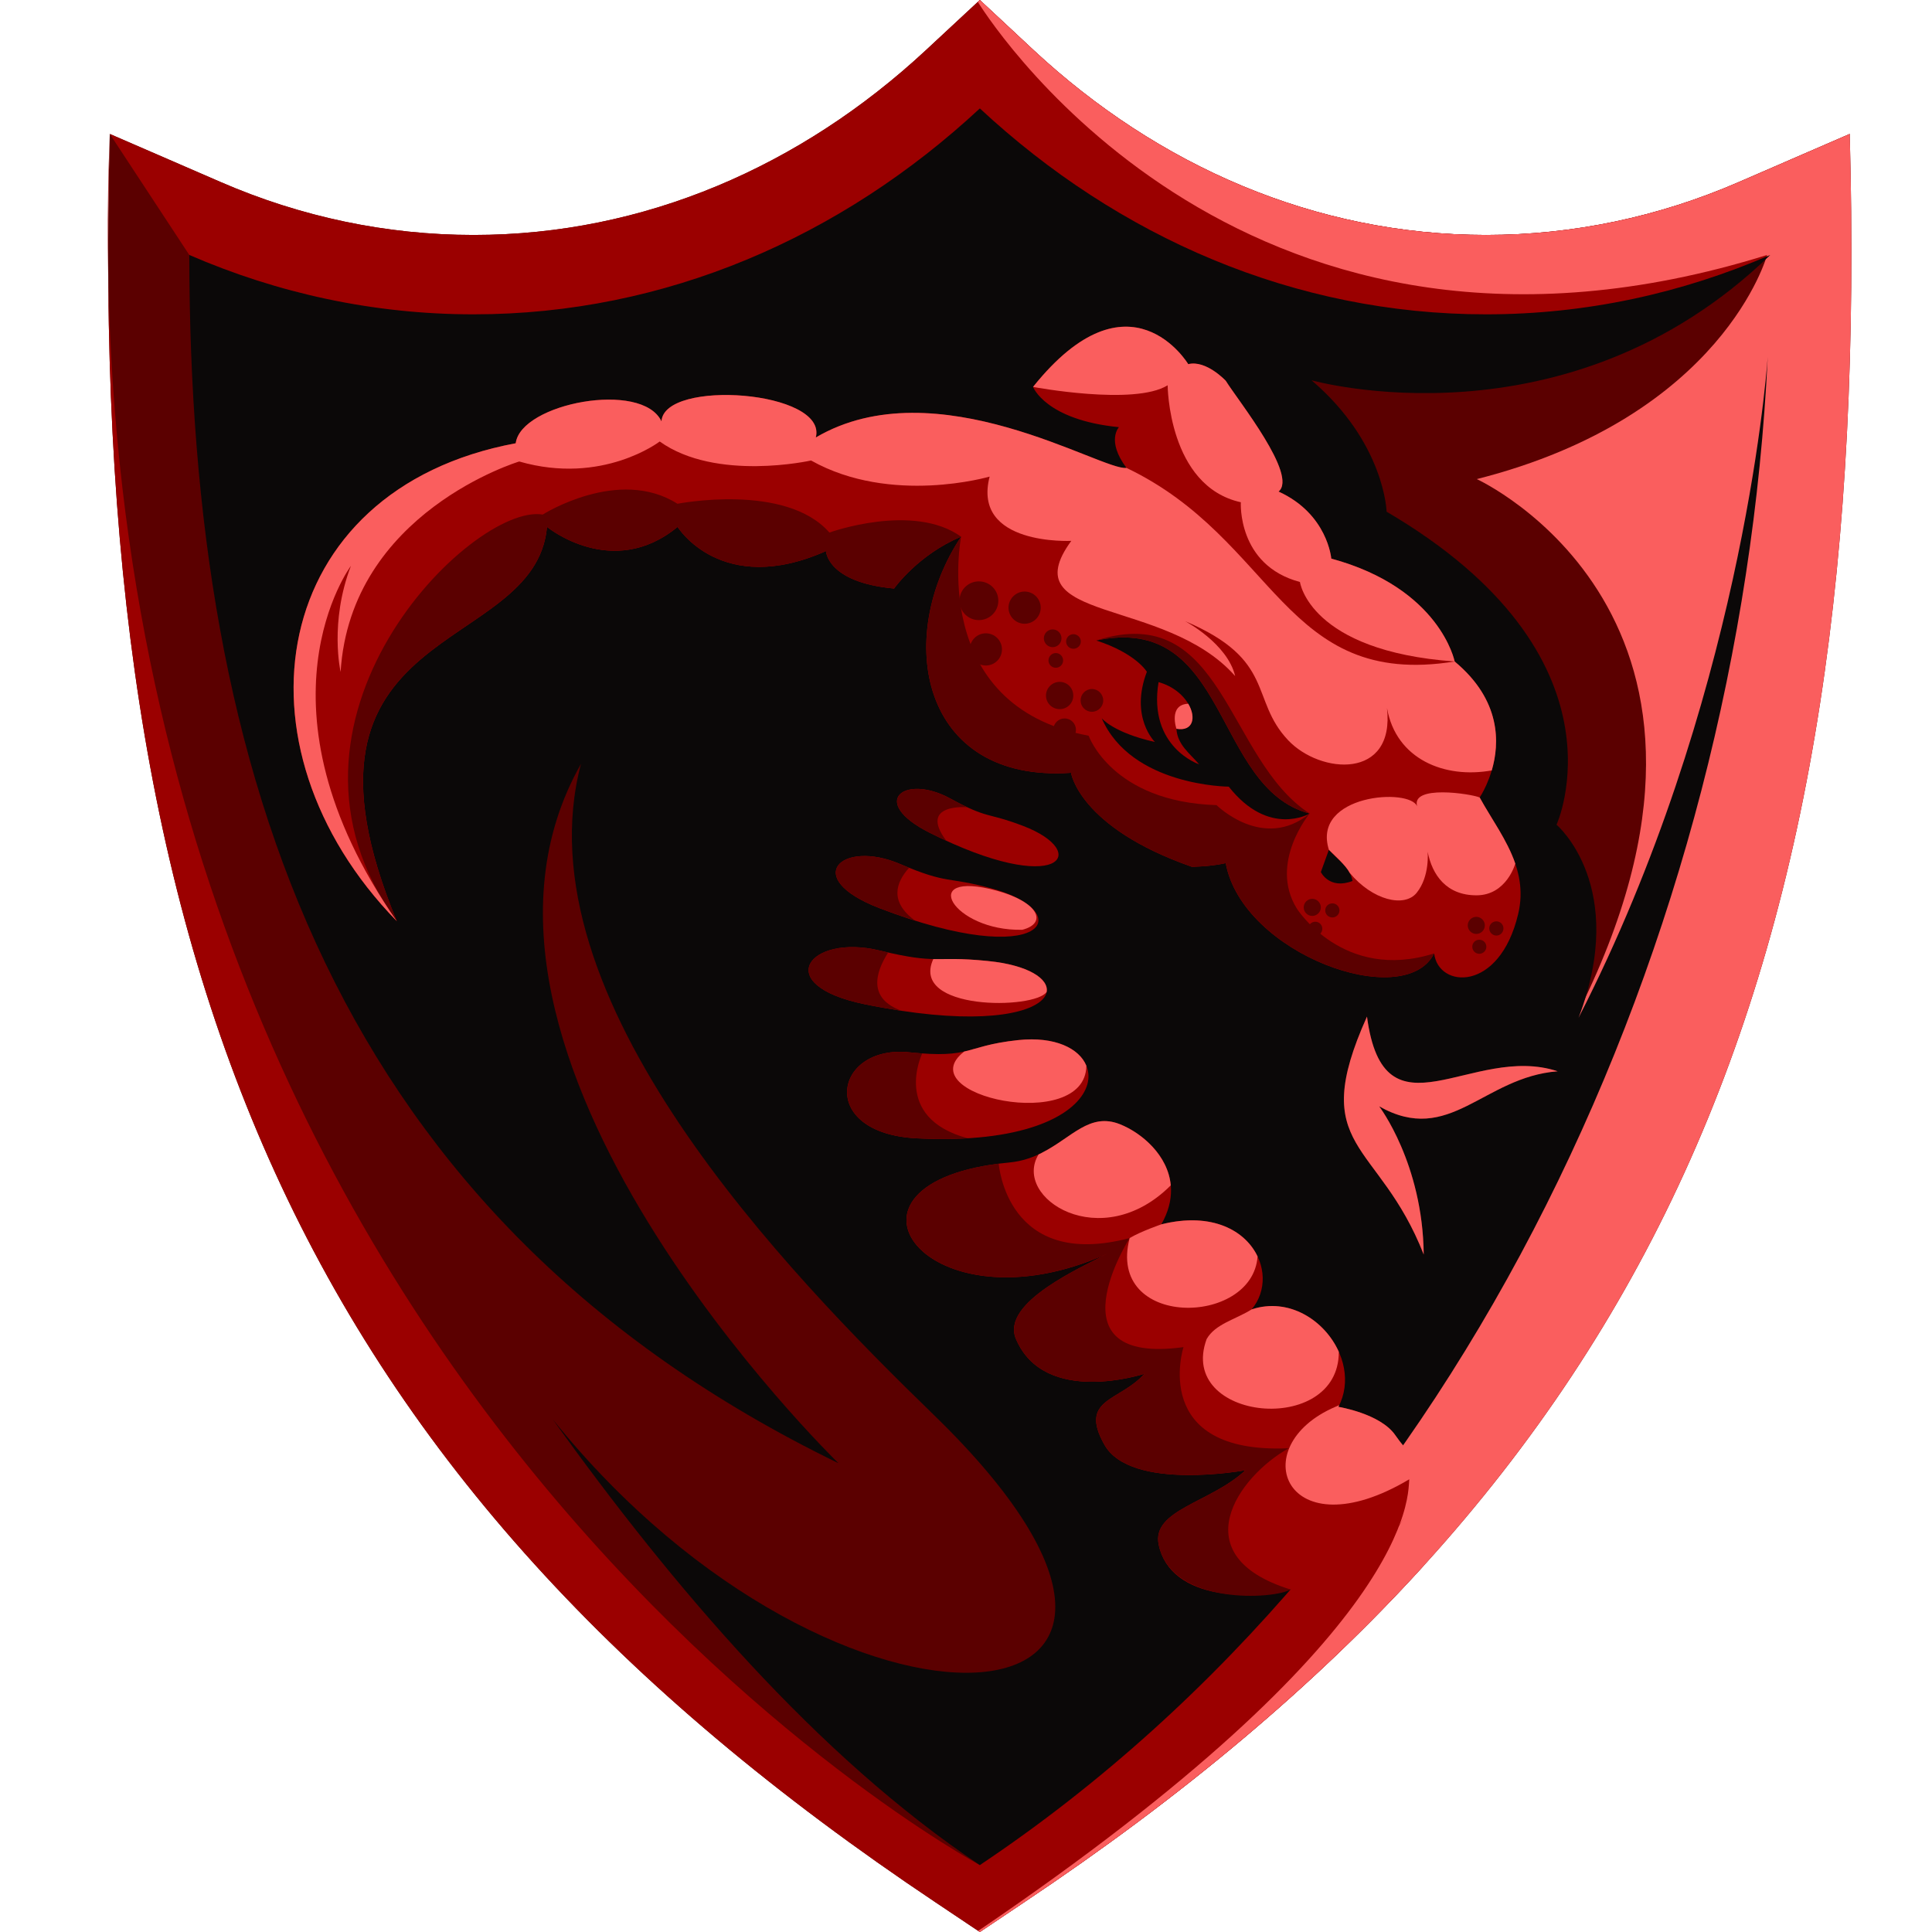 <svg xmlns="http://www.w3.org/2000/svg" xmlns:xlink="http://www.w3.org/1999/xlink" width="80" zoomAndPan="magnify" viewBox="0 0 60 60" height="80" preserveAspectRatio="xMidYMid meet" version="1.0"><path fill="#5b0000" d="M 29.059 59.082 L 30.43 60 L 31.797 59.082 C 51.594 45.852 58.156 30.18 57.445 4.16 L 53.996 5.656 C 51.512 6.734 48.859 7.297 46.152 7.297 C 40.844 7.297 35.969 5.152 32.105 1.562 L 30.43 0 L 28.75 1.562 C 24.887 5.152 20.016 7.297 14.707 7.297 C 11.996 7.297 9.344 6.734 6.859 5.656 L 3.41 4.16 C 2.699 30.18 9.262 45.852 29.059 59.082 Z M 29.059 59.082 " fill-opacity="1" fill-rule="evenodd"/><path fill="#9b0000" d="M 57.445 4.16 L 53.996 5.656 C 51.512 6.734 48.859 7.297 46.152 7.297 C 40.844 7.297 35.969 5.152 32.105 1.562 L 30.43 0 L 28.75 1.562 C 24.887 5.152 20.016 7.297 14.707 7.297 C 11.996 7.297 9.344 6.734 6.859 5.656 L 3.41 4.16 L 5.879 7.918 L 9.57 12.52 L 31.285 9.488 L 41.98 10.844 C 41.98 10.844 50.73 11.219 54.977 7.918 Z M 57.445 4.16 " fill-opacity="1" fill-rule="evenodd"/><path fill="#9b0000" d="M 29.059 59.082 L 30.43 60 L 31.797 59.082 C 36.715 55.797 40.816 52.359 44.191 48.648 L 44.34 47.121 L 43.672 46.668 L 42.027 47.48 L 40.48 48.758 L 40.078 49.363 L 39.203 49.875 L 33.363 51.758 L 30.43 57.922 C 30.43 57.922 1.836 42.578 3.41 4.16 C 2.699 30.18 9.262 45.852 29.059 59.082 Z M 29.059 59.082 " fill-opacity="1" fill-rule="evenodd"/><path fill="#fa5e5e" d="M 30.379 59.965 L 30.43 60 L 31.797 59.082 C 51.594 45.852 58.156 30.18 57.445 4.16 L 53.996 5.656 C 51.512 6.734 48.859 7.297 46.152 7.297 C 40.844 7.297 35.969 5.152 32.105 1.562 L 30.43 0 L 30.367 0.059 C 30.941 0.977 38.82 12.922 54.879 7.918 C 54.879 7.918 53.527 12.934 45.863 14.879 C 45.863 14.879 55.258 19.168 48.926 31.609 L 49.043 33.082 L 47.957 34.719 L 42.961 43.051 L 41.469 43.691 C 38.605 44.918 39.926 48.227 43.766 45.941 C 43.711 46.395 44.082 50.664 30.379 59.965 Z M 30.379 59.965 " fill-opacity="1" fill-rule="evenodd"/><path fill="#0b0808" d="M 5.879 7.918 C 5.887 24.102 10.402 37.84 26.039 45.441 C 26.039 45.441 12.934 32.723 18.043 23.723 C 16.121 30.973 24.461 39.535 29.004 43.945 C 39.328 53.969 26.121 55.199 17.168 44.082 C 20.879 49.254 25.367 54.539 30.43 57.922 C 45.551 47.812 54.039 29.012 54.898 11.086 C 54.84 11.922 54.012 21.871 49.023 31.609 C 50.582 27.527 48.348 25.617 48.34 25.613 C 48.34 25.613 50.73 20.391 43.062 15.891 C 43.062 15.891 43.008 13.754 40.73 11.809 C 40.73 11.809 48.645 14.051 54.977 7.918 C 52.23 9.109 49.258 9.762 46.152 9.762 C 40.199 9.762 34.73 7.367 30.43 3.367 C 26.125 7.367 20.66 9.762 14.707 9.762 C 11.598 9.762 8.625 9.109 5.879 7.918 Z M 48.375 33.27 C 46.062 33.449 45.02 35.598 42.836 34.359 C 42.836 34.359 44.188 36.137 44.215 38.961 C 42.809 35.375 40.582 35.734 42.453 31.57 C 42.98 35.535 45.715 32.387 48.375 33.27 Z M 48.375 33.27 " fill-opacity="1" fill-rule="evenodd"/><path fill="#9b0000" d="M 12.324 28.609 C 8.426 19.203 16.617 20.434 16.988 16.363 C 16.988 16.363 19.016 18.031 21.043 16.363 C 21.043 16.363 22.402 18.559 25.652 17.113 C 25.652 17.113 25.68 18.086 27.766 18.277 C 27.766 18.277 28.512 17.223 29.848 16.668 C 27.762 19.797 28.586 24.324 33.262 24 C 33.262 24 33.512 25.695 37.012 26.918 C 37.012 26.918 37.566 26.918 38.066 26.805 C 38.586 29.629 43.621 31.441 44.539 29.609 C 44.664 30.695 46.566 30.836 47.148 28.387 C 47.496 26.93 46.551 25.859 45.953 24.766 C 45.953 24.766 47.508 22.488 45.176 20.543 C 45.176 20.543 44.73 18.266 41.344 17.348 C 41.344 17.348 41.234 15.961 39.707 15.266 C 40.316 14.762 38.457 12.449 38.066 11.824 C 38.066 11.824 37.457 11.172 36.902 11.309 C 36.902 11.309 35.082 8.27 32.082 12.016 C 32.082 12.016 32.473 13.043 34.75 13.266 C 34.75 13.266 34.348 13.684 34.984 14.531 C 34.238 14.641 29.078 11.387 25.336 13.586 C 25.707 12.125 20.617 11.762 20.543 13.086 C 19.941 11.805 16.172 12.523 16.016 13.766 C 8.328 15.199 7.02 23.168 12.324 28.609 Z M 40.672 25.266 C 40.672 25.266 39.41 26.016 38.16 24.43 C 38.16 24.43 35.133 24.418 34.215 22.305 C 34.215 22.305 34.562 22.75 35.867 23.043 C 35.867 23.043 35.078 22.277 35.617 20.863 C 35.617 20.863 35.285 20.293 34.047 19.891 C 38.188 19.016 37.652 24.473 40.672 25.266 Z M 41.27 26.391 L 41.02 27.082 C 41.02 27.082 41.281 27.637 42.004 27.359 C 41.918 26.918 41.551 26.711 41.27 26.391 Z M 41.27 26.391 " fill-opacity="1" fill-rule="evenodd"/><path fill="#5b0000" d="M 40.672 25.266 C 38.07 23.574 38.02 18.621 34.047 19.891 C 38.188 19.016 37.652 24.473 40.672 25.266 Z M 40.672 25.266 " fill-opacity="1" fill-rule="evenodd"/><path fill="#5b0000" d="M 12.324 28.609 C 8.426 19.203 16.617 20.434 16.988 16.363 C 16.988 16.363 19.016 18.031 21.043 16.363 C 21.043 16.363 22.402 18.559 25.652 17.113 C 25.652 17.113 25.68 18.086 27.766 18.277 C 27.766 18.277 28.512 17.223 29.848 16.668 C 29.848 16.668 28.809 21.922 33.809 22.848 C 33.809 22.848 34.527 24.902 37.781 25.004 C 37.781 25.004 39.234 26.445 40.672 25.266 C 40.672 25.266 39.398 26.797 40.273 28.215 C 40.273 28.215 41.715 30.504 44.539 29.609 C 43.621 31.441 38.586 29.629 38.066 26.805 C 37.566 26.918 37.012 26.918 37.012 26.918 C 33.512 25.695 33.262 24 33.262 24 C 28.586 24.324 27.762 19.797 29.848 16.668 C 28.359 15.598 25.758 16.539 25.758 16.539 C 24.398 14.984 21.039 15.645 21.039 15.645 C 19.211 14.484 16.855 15.98 16.855 15.98 C 14.668 15.609 7.785 22.398 12.324 28.609 Z M 12.324 28.609 " fill-opacity="1" fill-rule="evenodd"/><path fill="#9b0000" d="M 37.242 23.738 C 37.242 23.738 35.645 23.207 35.98 21.184 C 37.117 21.5 37.387 22.781 36.535 22.633 C 36.559 23.121 36.957 23.406 37.242 23.738 Z M 37.242 23.738 " fill-opacity="1" fill-rule="evenodd"/><path fill="#fa5e5e" d="M 36.902 21.855 C 37.156 22.285 37.051 22.723 36.535 22.633 C 36.535 22.633 36.277 21.883 36.902 21.855 Z M 36.902 21.855 " fill-opacity="1" fill-rule="evenodd"/><path fill="#9b0000" d="M 35.984 47.969 C 35.762 46.883 37.621 46.66 38.676 45.66 C 38.676 45.66 35.121 46.316 34.301 44.871 C 33.484 43.426 34.789 43.523 35.539 42.664 C 35.539 42.664 32.445 43.688 31.551 41.582 C 31.066 40.445 33.637 39.34 34.371 38.941 C 28.785 41.457 25.25 36.684 31.348 36.102 C 32.977 35.945 33.539 34.422 34.781 34.914 C 35.727 35.289 36.941 36.484 36.066 38.023 C 38.742 37.355 39.832 39.52 38.871 40.664 C 40.684 40.07 42.367 42.164 41.566 43.691 C 41.566 43.691 42.867 43.898 43.332 44.57 C 46.191 48.695 36.684 51.387 35.984 47.969 Z M 35.984 47.969 " fill-opacity="1" fill-rule="evenodd"/><path fill="#9b0000" d="M 28.234 32.68 C 25.891 32.438 25.363 35.195 28.473 35.352 C 35.004 35.684 34.871 31.961 31.621 32.301 C 29.941 32.48 30.211 32.883 28.234 32.68 Z M 28.234 32.68 " fill-opacity="1" fill-rule="evenodd"/><path fill="#9b0000" d="M 27.32 29.52 C 25.129 28.988 23.91 30.586 26.859 31.188 C 33.055 32.457 33.887 30.164 30.672 29.844 C 29.012 29.676 29.168 29.965 27.32 29.52 Z M 27.32 29.52 " fill-opacity="1" fill-rule="evenodd"/><path fill="#9b0000" d="M 27.949 26.832 C 26.141 26.059 24.859 27.258 27.312 28.203 C 32.465 30.188 33.512 28.332 30.793 27.59 C 29.383 27.207 29.477 27.48 27.949 26.832 Z M 27.949 26.832 " fill-opacity="1" fill-rule="evenodd"/><path fill="#9b0000" d="M 29.508 24.797 C 28.09 24.023 26.953 24.898 28.875 25.863 C 32.918 27.895 33.922 26.465 31.762 25.645 C 30.645 25.219 30.699 25.449 29.508 24.797 Z M 29.508 24.797 " fill-opacity="1" fill-rule="evenodd"/><path fill="#5b0000" d="M 35.984 47.969 C 35.762 46.883 37.621 46.66 38.676 45.66 C 38.676 45.66 35.121 46.316 34.301 44.871 C 33.484 43.426 34.789 43.523 35.539 42.664 C 35.539 42.664 32.445 43.688 31.551 41.582 C 31.066 40.445 33.637 39.34 34.371 38.941 C 28.891 41.41 25.383 36.859 31.016 36.137 C 31.02 36.164 31.266 39.457 35.082 38.449 C 35.082 38.449 32.555 42.414 36.754 41.836 C 36.754 41.836 35.688 45.168 40.02 44.977 C 38.445 45.859 36.707 48.316 40.078 49.363 C 39.594 49.664 36.375 49.879 35.984 47.969 Z M 35.984 47.969 " fill-opacity="1" fill-rule="evenodd"/><path fill="#5b0000" d="M 28.234 32.68 C 25.891 32.438 25.363 35.195 28.473 35.352 C 29.051 35.383 29.578 35.379 30.059 35.352 C 27.668 34.711 28.641 32.715 28.641 32.715 C 28.516 32.707 28.383 32.695 28.234 32.68 Z M 28.234 32.68 " fill-opacity="1" fill-rule="evenodd"/><path fill="#5b0000" d="M 27.32 29.52 C 25.129 28.988 23.91 30.586 26.859 31.188 C 27.262 31.27 27.641 31.336 27.996 31.391 C 26.961 31.012 27.172 30.223 27.582 29.582 C 27.5 29.562 27.414 29.539 27.32 29.52 Z M 27.32 29.52 " fill-opacity="1" fill-rule="evenodd"/><path fill="#5b0000" d="M 27.949 26.832 C 26.141 26.059 24.859 27.258 27.312 28.203 C 27.707 28.352 28.074 28.48 28.418 28.59 C 27.621 28.008 27.816 27.41 28.234 26.949 C 28.148 26.914 28.051 26.875 27.949 26.832 Z M 27.949 26.832 " fill-opacity="1" fill-rule="evenodd"/><path fill="#5b0000" d="M 29.508 24.797 C 28.09 24.023 26.953 24.898 28.875 25.863 C 29.051 25.953 29.223 26.035 29.387 26.109 C 28.508 24.934 30.043 25.07 30.043 25.07 C 29.895 25.004 29.719 24.914 29.508 24.797 Z M 29.508 24.797 " fill-opacity="1" fill-rule="evenodd"/><path fill="#fa5e5e" d="M 41.59 43.637 C 41.582 43.656 41.574 43.672 41.566 43.691 C 41.566 43.691 42.867 43.898 43.332 44.57 C 44.09 45.664 44.73 45.477 43.457 47.371 C 43.77 46.543 43.75 46.074 43.766 45.941 C 39.926 48.227 38.605 44.918 41.469 43.691 Z M 41.59 43.637 " fill-opacity="1" fill-rule="evenodd"/><path fill="#fa5e5e" d="M 38.871 40.664 C 40.031 40.281 41.141 41.008 41.578 41.98 C 41.59 44.633 36.539 44.137 37.473 41.586 C 37.742 41.113 38.375 40.977 38.871 40.664 Z M 38.871 40.664 " fill-opacity="1" fill-rule="evenodd"/><path fill="#fa5e5e" d="M 36.066 38.023 C 37.652 37.629 38.68 38.227 39.055 39.02 C 38.902 41.203 34.348 41.266 35.082 38.449 C 35.438 38.238 36.066 38.023 36.066 38.023 Z M 36.066 38.023 " fill-opacity="1" fill-rule="evenodd"/><path fill="#fa5e5e" d="M 32.254 35.852 C 32.289 35.836 32.324 35.816 32.359 35.801 L 32.363 35.797 C 33.289 35.328 33.84 34.539 34.781 34.914 C 35.457 35.184 36.273 35.875 36.359 36.812 C 34.195 38.98 31.426 37.203 32.254 35.852 Z M 32.254 35.852 " fill-opacity="1" fill-rule="evenodd"/><path fill="#fa5e5e" d="M 33.738 33.098 C 33.52 32.562 32.766 32.18 31.621 32.301 C 30.715 32.398 30.375 32.559 29.945 32.656 C 28.184 34.02 33.715 35.219 33.738 33.098 Z M 33.738 33.098 " fill-opacity="1" fill-rule="evenodd"/><path fill="#fa5e5e" d="M 31.75 28.875 C 32.539 28.672 32.258 28.016 30.953 27.66 C 28.465 26.984 29.582 28.926 31.75 28.875 Z M 31.75 28.875 " fill-opacity="1" fill-rule="evenodd"/><path fill="#fa5e5e" d="M 32.504 30.805 C 32.578 30.402 31.941 29.969 30.672 29.844 C 29.785 29.754 29.418 29.793 28.984 29.785 C 28.246 31.395 32.141 31.355 32.504 30.805 Z M 32.504 30.805 " fill-opacity="1" fill-rule="evenodd"/><path fill="#fa5e5e" d="M 41.27 26.391 C 40.727 24.664 43.801 24.457 44.012 25.047 C 43.805 24.363 45.688 24.652 45.953 24.766 C 46.316 25.43 46.805 26.082 47.059 26.82 C 47.059 26.82 46.789 27.805 45.852 27.805 C 44.914 27.805 44.477 27.168 44.336 26.449 C 44.336 26.449 44.414 27.207 43.996 27.727 C 43.617 28.195 42.625 27.961 41.918 27.109 C 41.793 26.871 41.453 26.574 41.27 26.391 Z M 41.27 26.391 " fill-opacity="1" fill-rule="evenodd"/><path fill="#fa5e5e" d="M 36.801 19.289 C 36.801 19.289 38.117 19.98 38.359 20.996 C 36.18 18.523 31.398 19.352 33.27 16.797 C 33.27 16.797 30.176 16.957 30.734 14.801 C 30.734 14.801 27.68 15.699 25.188 14.301 C 25.188 14.301 22.242 14.965 20.488 13.711 C 20.488 13.711 18.711 15.078 16.125 14.332 C 16.125 14.332 10.883 15.91 10.578 20.867 C 10.578 20.867 10.223 19.336 10.898 17.574 C 10.898 17.574 7.66 21.906 12.324 28.609 C 7.02 23.168 8.328 15.199 16.016 13.766 C 16.172 12.523 19.941 11.805 20.543 13.086 C 20.617 11.762 25.707 12.125 25.336 13.586 C 29.078 11.387 34.238 14.641 34.984 14.531 C 39.641 16.758 39.859 21.398 45.176 20.543 C 46.629 21.75 46.574 23.09 46.328 23.926 C 44.867 24.191 43.355 23.582 43.074 21.988 C 43.328 24.227 41.004 24.047 40.004 22.988 C 38.801 21.715 39.641 20.496 36.801 19.289 Z M 36.801 19.289 " fill-opacity="1" fill-rule="evenodd"/><path fill="#fa5e5e" d="M 45.176 20.543 C 40.66 20.219 40.371 18.074 40.371 18.074 C 38.418 17.555 38.535 15.598 38.535 15.598 C 36.277 15.098 36.262 11.965 36.262 11.965 C 35.234 12.609 32.082 12.016 32.082 12.016 C 35.082 8.27 36.902 11.309 36.902 11.309 C 37.457 11.172 38.066 11.824 38.066 11.824 C 38.457 12.449 40.316 14.762 39.707 15.266 C 41.234 15.961 41.344 17.348 41.344 17.348 C 44.73 18.266 45.176 20.543 45.176 20.543 Z M 45.176 20.543 " fill-opacity="1" fill-rule="evenodd"/><path fill="#5b0000" d="M 46.473 28.613 C 46.348 28.613 46.25 28.711 46.25 28.832 C 46.25 28.953 46.348 29.055 46.473 29.055 C 46.594 29.055 46.691 28.953 46.691 28.832 C 46.691 28.711 46.594 28.613 46.473 28.613 Z M 46.473 28.613 " fill-opacity="1" fill-rule="evenodd"/><path fill="#5b0000" d="M 45.941 29.184 C 45.82 29.184 45.723 29.281 45.723 29.402 C 45.723 29.523 45.82 29.621 45.941 29.621 C 46.062 29.621 46.16 29.523 46.16 29.402 C 46.16 29.281 46.062 29.184 45.941 29.184 Z M 45.941 29.184 " fill-opacity="1" fill-rule="evenodd"/><path fill="#5b0000" d="M 45.848 28.473 C 45.703 28.473 45.582 28.594 45.582 28.738 C 45.582 28.887 45.703 29.004 45.848 29.004 C 45.992 29.004 46.113 28.887 46.113 28.738 C 46.113 28.594 45.992 28.473 45.848 28.473 Z M 45.848 28.473 " fill-opacity="1" fill-rule="evenodd"/><path fill="#5b0000" d="M 41.379 28.055 C 41.254 28.055 41.156 28.152 41.156 28.273 C 41.156 28.395 41.254 28.492 41.379 28.492 C 41.5 28.492 41.598 28.395 41.598 28.273 C 41.598 28.152 41.5 28.055 41.379 28.055 Z M 41.379 28.055 " fill-opacity="1" fill-rule="evenodd"/><path fill="#5b0000" d="M 40.848 28.625 C 40.727 28.625 40.629 28.723 40.629 28.844 C 40.629 28.965 40.727 29.062 40.848 29.062 C 40.969 29.062 41.066 28.965 41.066 28.844 C 41.066 28.723 40.969 28.625 40.848 28.625 Z M 40.848 28.625 " fill-opacity="1" fill-rule="evenodd"/><path fill="#5b0000" d="M 40.754 27.914 C 40.605 27.914 40.488 28.035 40.488 28.18 C 40.488 28.324 40.605 28.445 40.754 28.445 C 40.898 28.445 41.02 28.324 41.02 28.18 C 41.02 28.035 40.898 27.914 40.754 27.914 Z M 40.754 27.914 " fill-opacity="1" fill-rule="evenodd"/><path fill="#5b0000" d="M 33.91 21.398 C 33.715 21.398 33.559 21.559 33.559 21.754 C 33.559 21.945 33.715 22.105 33.91 22.105 C 34.105 22.105 34.262 21.945 34.262 21.754 C 34.262 21.559 34.105 21.398 33.91 21.398 Z M 33.91 21.398 " fill-opacity="1" fill-rule="evenodd"/><path fill="#5b0000" d="M 33.062 22.312 C 32.867 22.312 32.711 22.469 32.711 22.664 C 32.711 22.859 32.867 23.016 33.062 23.016 C 33.258 23.016 33.414 22.859 33.414 22.664 C 33.414 22.469 33.258 22.312 33.062 22.312 Z M 33.062 22.312 " fill-opacity="1" fill-rule="evenodd"/><path fill="#5b0000" d="M 32.91 21.176 C 32.676 21.176 32.484 21.367 32.484 21.602 C 32.484 21.836 32.676 22.023 32.91 22.023 C 33.145 22.023 33.332 21.836 33.332 21.602 C 33.332 21.367 33.145 21.176 32.91 21.176 Z M 32.91 21.176 " fill-opacity="1" fill-rule="evenodd"/><path fill="#5b0000" d="M 31.82 18.371 C 31.547 18.371 31.32 18.598 31.32 18.871 C 31.32 19.148 31.547 19.371 31.82 19.371 C 32.098 19.371 32.32 19.148 32.32 18.871 C 32.32 18.598 32.098 18.371 31.82 18.371 Z M 31.82 18.371 " fill-opacity="1" fill-rule="evenodd"/><path fill="#5b0000" d="M 30.617 19.668 C 30.34 19.668 30.117 19.891 30.117 20.168 C 30.117 20.445 30.34 20.668 30.617 20.668 C 30.891 20.668 31.117 20.445 31.117 20.168 C 31.117 19.891 30.891 19.668 30.617 19.668 Z M 30.617 19.668 " fill-opacity="1" fill-rule="evenodd"/><path fill="#5b0000" d="M 30.398 18.055 C 30.066 18.055 29.797 18.324 29.797 18.656 C 29.797 18.988 30.066 19.258 30.398 19.258 C 30.734 19.258 31.004 18.988 31.004 18.656 C 31.004 18.324 30.734 18.055 30.398 18.055 Z M 30.398 18.055 " fill-opacity="1" fill-rule="evenodd"/><path fill="#5b0000" d="M 33.336 19.695 C 33.211 19.695 33.109 19.797 33.109 19.922 C 33.109 20.047 33.211 20.148 33.336 20.148 C 33.461 20.148 33.566 20.047 33.566 19.922 C 33.566 19.797 33.461 19.695 33.336 19.695 Z M 33.336 19.695 " fill-opacity="1" fill-rule="evenodd"/><path fill="#5b0000" d="M 32.789 20.281 C 32.664 20.281 32.562 20.383 32.562 20.512 C 32.562 20.637 32.664 20.738 32.789 20.738 C 32.914 20.738 33.016 20.637 33.016 20.512 C 33.016 20.383 32.914 20.281 32.789 20.281 Z M 32.789 20.281 " fill-opacity="1" fill-rule="evenodd"/><path fill="#5b0000" d="M 32.691 19.547 C 32.539 19.547 32.418 19.672 32.418 19.824 C 32.418 19.973 32.539 20.098 32.691 20.098 C 32.844 20.098 32.965 19.973 32.965 19.824 C 32.965 19.672 32.844 19.547 32.691 19.547 Z M 32.691 19.547 " fill-opacity="1" fill-rule="evenodd"/><path fill="#fa5e5e" d="M 44.215 38.961 C 42.809 35.375 40.582 35.734 42.453 31.57 C 42.98 35.535 45.715 32.387 48.375 33.27 C 46.062 33.449 45.02 35.598 42.832 34.359 C 42.832 34.359 44.188 36.137 44.215 38.961 Z M 44.215 38.961 " fill-opacity="1" fill-rule="evenodd"/></svg>